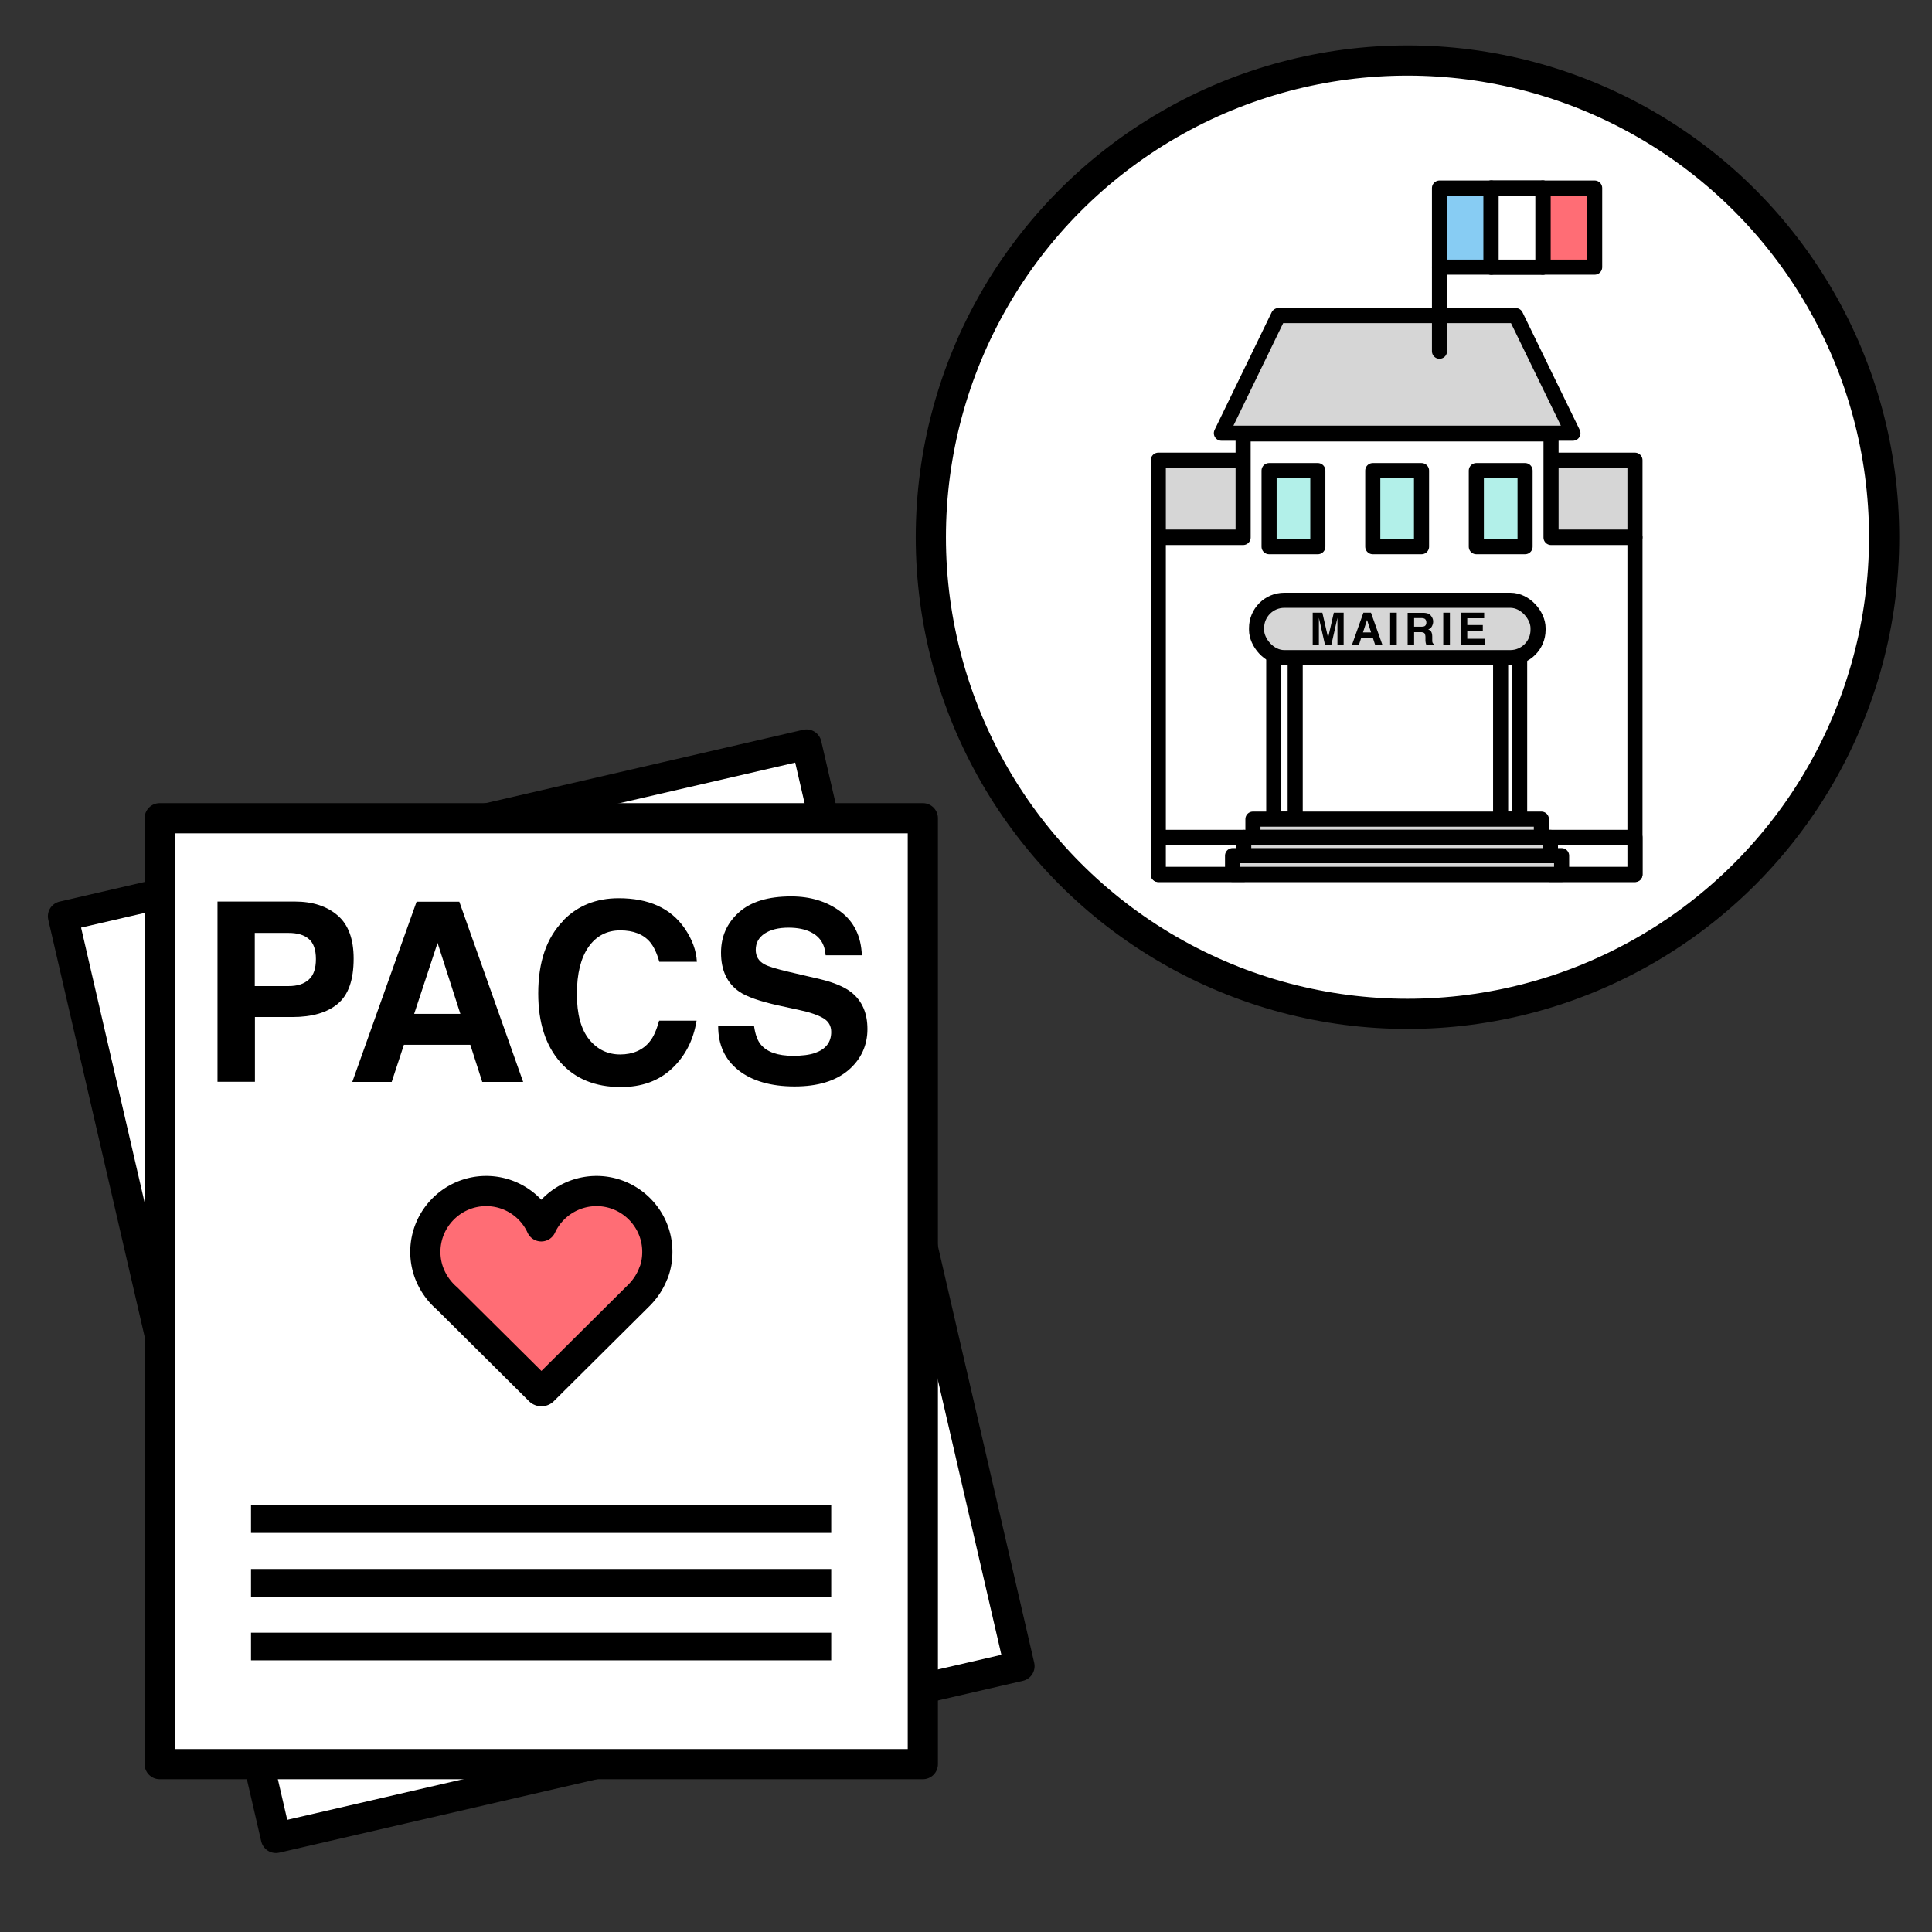 <svg xmlns="http://www.w3.org/2000/svg" id="Calque_1" data-name="Calque 1" viewBox="0 0 128 128"><rect x="0" y="0" width="128" height="128" fill="#333333" stroke="none"/><defs><style>.cls-1{fill:#d6d6d6}.cls-1,.cls-3,.cls-5,.cls-8{stroke:#000;stroke-linecap:round;stroke-linejoin:round}.cls-3{fill:#b2f0e9}.cls-5,.cls-8{fill:#fff}.cls-8{stroke-width:2px}</style></defs><path d="m4.172 60.707 49.262-11.382 14.109 61.06-49.262 11.383z" class="cls-8"/><path d="M10.58 54.21h50.56v62.67H10.58z" class="cls-8"/><path d="M43.3 84.31c-.2.56-.53 1.06-.94 1.48h0l-6.37 6.33a.16.16 0 0 1-.11.05h-.02a.16.16 0 0 1-.11-.05l-6.14-6.1a4.158 4.158 0 0 1-1.2-1.74 3.97 3.97 0 0 1-.23-1.34c0-2.22 1.81-4.03 4.03-4.03 1.62 0 3.02.96 3.65 2.34a4.037 4.037 0 0 1 3.66-2.34c2.22 0 4.03 1.81 4.03 4.03 0 .48-.08.94-.24 1.37Z" style="stroke-width:2px;fill:#ff6d75;stroke-linecap:round;stroke-linejoin:round;stroke:#000"/><path d="M22.37 66.51c-.7.58-1.7.87-2.99.87h-2.49v4.29h-2.48V59.73h5.13c1.18 0 2.12.31 2.83.92s1.06 1.57 1.06 2.86c0 1.41-.35 2.41-1.05 2.99Zm-1.91-4.3c-.31-.27-.76-.4-1.33-.4h-2.25v3.52h2.25c.57 0 1.01-.14 1.33-.43.32-.29.47-.74.47-1.36s-.16-1.07-.47-1.33ZM27.61 59.74h2.82l4.23 11.94h-2.71l-.79-2.46h-4.4l-.81 2.46h-2.61l4.26-11.94Zm-.17 7.43h3.06l-1.51-4.7-1.55 4.7ZM37.32 60.98c.96-.98 2.18-1.47 3.67-1.47 1.99 0 3.44.66 4.36 1.98.51.74.78 1.48.82 2.23h-2.49c-.16-.57-.36-1-.61-1.3-.44-.52-1.1-.78-1.98-.78s-1.59.37-2.1 1.1-.77 1.77-.77 3.11.27 2.34.81 3.01 1.23 1 2.06 1 1.51-.29 1.96-.86c.25-.3.45-.77.62-1.38h2.48c-.21 1.3-.76 2.36-1.64 3.18s-2 1.22-3.38 1.22c-1.7 0-3.04-.55-4.01-1.65-.97-1.1-1.46-2.62-1.46-4.55 0-2.09.55-3.69 1.66-4.82ZM49.96 67.99c.08.55.23.96.45 1.22.41.49 1.12.74 2.13.74.6 0 1.09-.06 1.46-.19.71-.25 1.07-.71 1.07-1.39 0-.4-.17-.7-.52-.91-.35-.21-.9-.4-1.66-.56l-1.29-.28c-1.27-.28-2.14-.59-2.62-.92-.8-.55-1.21-1.41-1.21-2.58 0-1.07.39-1.96 1.18-2.67s1.94-1.06 3.47-1.06c1.27 0 2.36.33 3.26 1 .9.67 1.37 1.64 1.42 2.9h-2.4c-.05-.72-.37-1.23-.97-1.53-.4-.2-.89-.3-1.49-.3-.66 0-1.18.13-1.58.39-.39.26-.59.62-.59 1.08 0 .43.19.75.58.96.25.14.78.3 1.58.49l2.1.49c.92.22 1.61.51 2.07.87.71.56 1.07 1.37 1.07 2.44s-.42 2-1.26 2.72c-.85.72-2.03 1.08-3.57 1.08s-2.81-.36-3.71-1.07-1.35-1.68-1.35-2.93h2.38ZM16.63 99.73h38.44v1.83H16.63zM16.63 103.95h38.44v1.83H16.63zM16.63 108.17h38.44V110H16.63z"/><circle cx="93.25" cy="35.59" r="31.58" class="cls-8"/><path d="M108.32 30.49v5.1H97.75l.06-.07 3.23-4.28.57-.75h6.71zM87.36 35.59H76.74v-5.1h6.76l.59.78 3.23 4.26.04.06z" class="cls-1"/><path d="M108.32 35.61v22.33H76.74V35.61h5.62v-6.86h20.4v6.86h5.56z" class="cls-5"/><path d="M104.21 28.7H80.92l3.78-7.79h15.72l3.79 7.79z" class="cls-1"/><path d="M84.08 31.18h3.23v5.04h-3.23zM90.95 31.18h3.23v5.04h-3.23zM97.81 31.18h3.23v5.04h-3.23z" class="cls-3"/><path d="M84.39 43.34h1.42v10.93h-1.42zM99.42 43.34h1.26v10.93h-1.26zM76.74 55.48h5.66v2.45h-5.66zM102.69 55.48h5.63v2.45h-5.63zM76.74 56.53v-1.05M82.4 55.48v1.05" class="cls-5"/><rect width="18.65" height="3.8" x="83.25" y="39.77" class="cls-1" rx="1.84" ry="1.84"/><path d="M83.01 54.27h19.11v1.21H83.01z" class="cls-1"/><path d="M82.4 55.48h20.32v1.21H82.4zM81.66 56.69h21.8v1.24h-21.8z" class="cls-1"/><path d="M95.37 12.46h3.43v5.24h-3.43z" style="fill:#87ccf3;stroke-linecap:round;stroke-linejoin:round;stroke:#000"/><path d="M102.22 12.46h3.43v5.24h-3.43z" style="fill:#ff6d75;stroke-linecap:round;stroke-linejoin:round;stroke:#000"/><path d="M98.79 12.46h3.43v5.24h-3.43z" class="cls-5"/><path d="M95.37 17.7v5.57" style="fill:none;stroke-linecap:round;stroke-linejoin:round;stroke:#000"/><path d="M98.79 12.46h3.43v5.24h-3.43z" class="cls-5"/><path d="M88.39 40.59h.63v2.11h-.41V40.93l-.4 1.77h-.43l-.4-1.77v1.77h-.41v-2.11h.64l.38 1.66.38-1.66ZM90.33 40.59h.5l.75 2.11h-.48l-.14-.43h-.78l-.14.43h-.46l.75-2.11Zm-.03 1.31h.54l-.27-.83-.27.83ZM92.54 42.7h-.44v-2.11h.44v2.11ZM94.6 40.64c.08.03.14.08.2.15.04.05.08.11.11.18s.04.14.04.22c0 .1-.03.2-.08.3s-.13.17-.25.21c.1.04.17.09.21.17s.06.18.06.33v.14c0 .1 0 .16.01.2a.2.2 0 0 0 .08.12v.05h-.49c-.01-.05-.02-.08-.03-.11-.01-.06-.02-.12-.02-.18v-.2c0-.13-.03-.22-.07-.27-.04-.04-.13-.07-.25-.07h-.43v.83h-.43V40.6h1.01c.14 0 .26.02.33.05Zm-.91.31v.57h.47c.09 0 .16-.01.21-.03.08-.04.13-.12.13-.24 0-.13-.04-.21-.12-.26a.502.502 0 0 0-.2-.04h-.49ZM96.06 42.7h-.44v-2.11h.44v2.11ZM98.33 40.96h-1.12v.45h1.03v.37h-1.03v.54h1.17v.38h-1.6v-2.11h1.55v.37Z"/><path d="M-958.15-80.55H508.29V918.5H-958.15z" style="stroke:#fff;stroke-width:8px;fill:none;stroke-linecap:round;stroke-linejoin:round"/></svg>